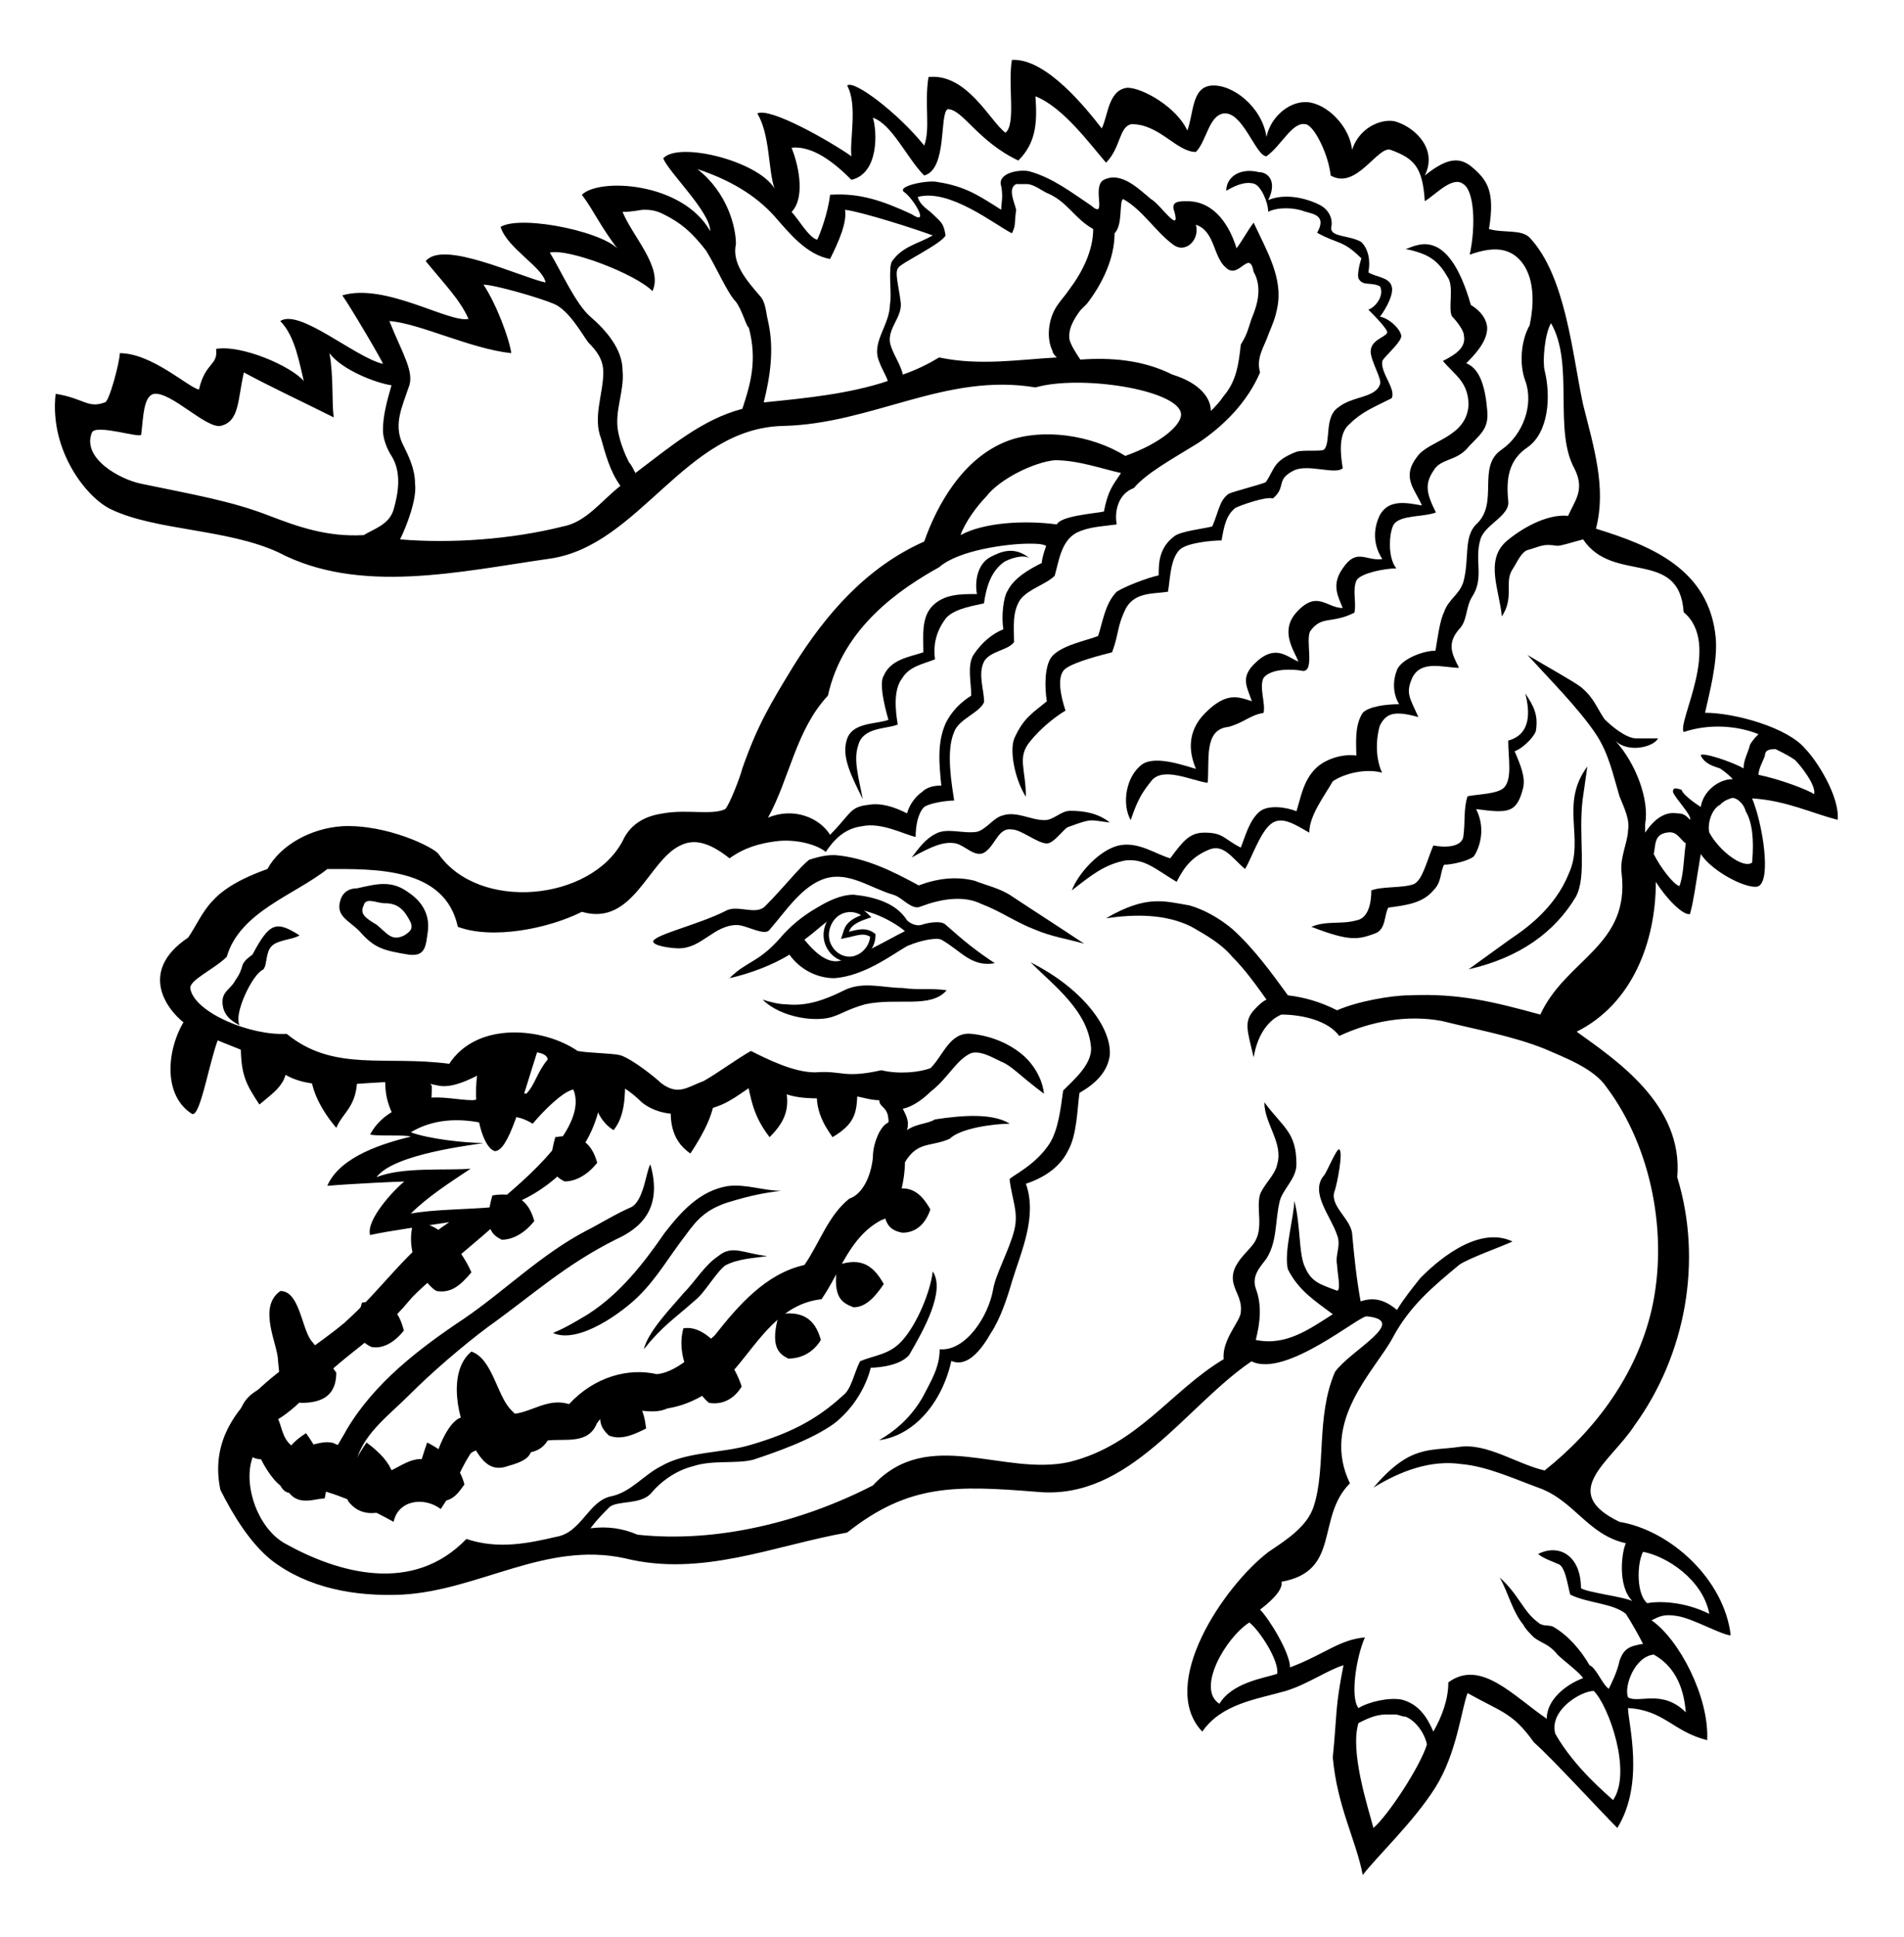 <?xml version="1.0" encoding="utf-8"?>
<!-- Generator: Adobe Illustrator 22.1.0, SVG Export Plug-In . SVG Version: 6.00 Build 0)  -->
<svg version="1.1" id="Layer_1" xmlns="http://www.w3.org/2000/svg" xmlns:xlink="http://www.w3.org/1999/xlink" x="0px" y="0px"
	 viewBox="0 0 89 90.5" style="enable-background:new 0 0 89 90.5;" xml:space="preserve">
<style type="text/css">
	.st0{fill:none;stroke:#000000;stroke-width:0.25;stroke-miterlimit:10;}
</style>
<path shape-rendering="auto" image-rendering="auto" color-rendering="auto" d="M71.3,32.4c0.2,0.8,0.3,1.9-0.8,2.2
	c0,0.8,0.2,1.8-0.2,2.2c-0.3,0.3-1.2,0.3-1.7,0.4c-0.2,0.6-0.1,1.2-0.2,1.9c-0.1,0.5-0.9,0.5-1.4,0.4c-0.3,0.7-0.5,1.6-0.9,1.8
	c-0.5,0.2-1.5,0.1-2,0.3c0,0.5-0.1,1.3-0.7,1.4c-0.7,0.2-1.4,0-2.1,0.3c1.8,0.7,2.2,0.6,3,0.3c0.5-0.2,0.4-0.9,0.6-1.2
	c0.8-0.1,1.6-0.2,2.1-0.8c0.4-0.4,0.3-0.8,0.5-1.2c0.4,0,1.2-0.2,1.4-0.4c0.2-0.3,0.6-1.2,0.1-2.2c1.5,0.2,1.9,0.2,2.2-1
	c0.1-0.5-0.1-1-0.4-1.7c0.5-0.2,1-0.8,1-1C71.9,33.4,71.7,33,71.3,32.4L71.3,32.4z"/>
<g shape-rendering="auto" transform="matrix(1.089 0 0 1.089 -3.556 -86.592)">
	<path image-rendering="auto" color-rendering="auto" d="M47.5,120.8c1,1,2.5,2.1,2.6,3.7c0,0.7-0.7,1.3-1.2,1.8
		c-0.1,0.7-0.2,1.7-0.6,2.3c-0.6,0.9-1.5,1.3-1.7,1.5c0.1,0.9,0.4,1.4,0.2,2.2c-0.2,0.8-0.8,1.9-0.9,2.5c-0.2,1.2-1.2,2.7-2.3,2.6
		c0,0.8-0.4,1.4-0.7,2c-0.5,0.9-1.2,1.5-1.9,1.9c1.5-0.2,2.7-1.6,3.1-3.4c0.7,0.3,1.3-0.5,1.7-1.2c0.4-0.6,0.7-1.5,0.9-2.2
		c0.4-1.3,1.1-2.8,0.6-4.2c0.6-0.2,1.4-0.6,1.8-1.4c0.4-0.7,0.4-1.8,0.5-2.5c0.7-0.4,1.2-0.9,1.3-1.6
		C51,123.6,49.7,121.9,47.5,120.8L47.5,120.8z"/>
	<path image-rendering="auto" color-rendering="auto" d="M39.5,122c-0.8,0.4-1.6,0.7-2.5,0.6c-0.3,0-0.7-0.1-1-0.2
		c0.8,0.8,2.4,1,3.1,0.7c0.3-0.1,0.6-0.3,1.3-0.5c1.4-0.3,2.8,0.2,3.5-0.6c-0.6-0.1-1.2,0-1.9-0.1C41.2,121.9,40.3,121.6,39.5,122
		L39.5,122z"/>
</g>
<path shape-rendering="auto" image-rendering="auto" color-rendering="auto" d="M39.9,41.8c-0.6,0-1.2,0.3-1.7,0.6
	c-0.7,0.4-1.3,0.9-1.8,1.5c-1,1.1-1.5,1-2.3,1.8c0.9-0.2,2-0.6,2.8-1.1c0.5,0.7,1.3,1.1,2.1,1.1c1.4-0.1,2.7-1.1,3.4-1.5
	c0.7-0.3,1.4-0.4,1.6-0.3c0.9,0.5,1.4,1.3,2.5,1.1c-0.9-0.6-1.4-1-2.3-1.8c-0.2-0.2-0.8-0.1-1.1,0c-0.3,0.1-0.6-0.1-0.7-0.2
	C41.9,42.2,40.9,41.9,39.9,41.8L39.9,41.8z M39.7,42.5c0.8-0.1,2,0.5,2.6,1c-0.8,0.4-2.1,1.2-3.1,1.4c-0.6,0.1-1.2-0.5-1.6-1
	C38.3,43.4,38.9,42.7,39.7,42.5L39.7,42.5z"/>
<path shape-rendering="auto" image-rendering="auto" color-rendering="auto" d="M11.8,44.6c-0.7,0.5-0.3,0.5-0.8,1.2
	c-0.2,0.4-0.6,0.5-0.6,1c0,0.6,0.4,0.9,0.8,1.1c-0.3-0.5,0.6-2.4,1.1-2.6c0.2-0.2,0.1-0.8,0.4-1.1c0.3-0.3,1-0.3,1.3-0.5
	C12.9,43,12.6,43.1,11.8,44.6L11.8,44.6z"/>
<g shape-rendering="auto" transform="matrix(1.089 0 0 1.089 -3.556 -86.592)">
	<path image-rendering="auto" color-rendering="auto" d="M34.5,130.4c-1.2,0.2-2,1.1-2.7,2c-0.9,1.3-1.9,2.6-3.3,3.5
		c-0.5,0.3-1,0.6-1.5,0.8c1.1,0.5,3-0.9,3.7-1.6c0.8-0.8,1.3-1.7,2-2.6c0.5-0.7,0.9-1.1,1.8-1.4c1-0.3,1.5-0.4,2.3-0.5
		C36,130.6,35.3,130.3,34.5,130.4z"/>
	<path image-rendering="auto" color-rendering="auto" d="M34.1,133.4c-0.6,0.4-1,1.1-1.5,1.6c-0.5,0.6-1.5,1.6-1.7,2.4
		c0.8-1,1.3-1.3,2.2-2.1c0.4-0.3,0.9-1.2,1.3-1.5c0.6-0.3,1.2-0.3,1.8-0.4C35.2,133.3,34.7,132.9,34.1,133.4L34.1,133.4z"/>
</g>
<g shape-rendering="auto" transform="matrix(1.089 0 0 1.089 -3.556 -86.592)">
	<path image-rendering="auto" color-rendering="auto" d="M36.1,118.4c-0.4,0.4-1.2-0.1-1.7,0.2c-1.2,0.6-3,1-3.1,1.3
		c0,0.2,0.8,0.3,1.1,0.3c1,0,1.5-1,2.5-1c0.4,0,1.2,0.5,1.4,0.2c0.7-0.8,1.4-1.9,2.4-2.2c1-0.3,1.9,0.4,2.9,0.7
		c0.4,0.1,0.8,0.7,1.2,0.5c0.8-0.3,1.8-0.5,2.6-0.1c0.8,0.3,1.5,0.8,2.3,1.1c0.7,0.3,1.4,0.4,2.1,0.6c-1.2-0.8-2.3-1.5-3.2-2.1
		c-0.5-0.3-1-0.4-1.5-0.6c-0.8-0.2-1.6-0.1-2.4,0.2c-1.1-0.6-2.3-1.2-3.6-1.3c-0.2,0-0.5,0-1.1,0.2
		C37.6,116.7,36.9,117.6,36.1,118.4L36.1,118.4z"/>
	<path image-rendering="auto" color-rendering="auto" d="M57.3,86.9c-0.8-0.2-1.4,0.2-1.4,0.8c0.5-0.3,0.9-0.4,1.2-0.3
		c0.3,0.1,0.6,0.8,0.6,1.2c0.4-0.2,1.1-0.2,1.6,0c0.4,0.1,0.9,0.2,0.5,0.9c0.9,0.5,1.1,0.3,1.9,1.1c-0.1,0.3-0.2,0.8-0.1,0.9
		c0.2,0.3,0.5,0.1,0.9,0.3c0.2,0.4-0.2,0.9-0.5,1c0.2,0.2,0.9,0.9,0.8,1c-0.1,0.2-0.7,0.3-0.7,0.8c0,0.4,0.5,1.2,0.4,1.4
		c-0.2,0.6-1.2,0.5-1.8,1c-0.6,0.4-0.3,1.5-0.6,1.8c-0.1,0.1-0.9,0-1.2,0.1c-1,0.4-0.9,0.7-1.3,1.3c-0.2,0.1-1.4,0.4-1.6,0.5
		c-0.4,0.3-0.4,0.7-0.7,1.4c-0.4,0.1-1.3,0.2-1.6,0.4c-0.7,0.5-0.7,1.2-0.7,1.7c-0.5,0.1-1.5,0.5-1.8,0.7c-0.5,0.5-0.6,1.3-0.8,1.9
		c-0.5,0.2-1.6,0.4-2,0.9c-0.3,0.4-0.3,1.3-0.2,1.9c-0.6,0.5-1,0.7-1.4,1.6c-0.2,0.5,0,1.7,0.5,2.5c0-1.2-0.4-1.7,0.2-2.4
		c0.4-0.5,1-1,1.5-1.3c-0.2-0.6-0.4-1.5,0-1.8c0.4-0.3,1.6-0.6,2-0.7c0.3-0.8,0.2-1.1,0.6-1.9c0.4-0.7,1.2-0.6,1.8-0.7
		c0.1-0.6,0.1-1.4,0.5-1.8c0.3-0.3,1.4-0.4,1.8-0.4c0.1-0.6,0.2-1.1,0.6-1.4c0.2-0.1,1.3-0.5,1.6-0.4c0.6-0.5,0.1-0.8,0.9-1.2
		c0.6-0.3,1.8,0.2,2.1-0.1c-0.1-0.6-0.2-1.5,0.3-1.9c0.5-0.5,1-0.7,1.8-1.1c0.2-0.4-0.5-1.1-0.4-1.6c0.1-0.2,0.7-0.7,0.8-1
		c0.1-0.2-0.4-0.8-0.9-0.9c0.3-0.4,0.6-1,0.5-1.3c-0.1-0.4-0.7-0.4-1-0.6c0.1-0.5,0-1-0.3-1.3c-0.5-0.3-1.3-0.2-1.3-0.6
		c0.1-0.4-0.1-0.8-0.5-1c-0.6-0.3-1.5-0.5-2.2-0.2C58.1,87.3,57.7,86.9,57.3,86.9L57.3,86.9z"/>
	<path image-rendering="auto" color-rendering="auto" d="M65.4,91.4c0.3,0.4,0,1.4,0.2,1.7c0.2,0.2,0.5,0.6,0.5,0.8
		c0.1,0.5-0.3,0.8-0.9,1.1c0.5,0.6,1.1,0.9,1.1,1.9c-0.1,1.4-1.7,1.5-2.2,2.2c-0.7,0.9-0.1,1.4,0.2,2.1c-0.6-0.1-1.4-0.3-1.8,0.4
		c-0.3,0.6-0.3,1.3,0.1,1.9c-0.7,0.1-1.1-0.5-1.7,0.4c-0.5,0.7-0.2,1.2,0,1.7c-0.7,0-1.1-0.8-2,0.2c-0.7,0.8-0.1,1.6,0.1,2.1
		c-0.5-0.2-1-0.8-1.9,0.1c-0.6,0.6-0.3,1-0.1,1.6c-0.6-0.2-1.1-0.4-2,0.5c-0.8,0.8-0.7,1.7-0.4,2.4c-0.4-0.1-1.7-0.6-2.3-0.2
		c-0.7,0.5-0.9,1.7-0.5,2.4c0.3-0.9,0.5-1.2,0.9-1.7c0.5-0.6,1.7,0,2.4,0.1c0.1-0.9-0.2-2.3,0.9-2.4c0.7-0.2,0.9-0.5,1.5-0.6
		c0.1-0.4-0.2-1.1,0-1.5c0.3-0.4,1.2-0.4,1.7-0.3c0.5,0,0.1-1.3,0.3-1.7c0.5-0.7,0.9-0.3,1.9-0.8c0.1-0.4-0.1-1,0.1-1.4
		c0.2-0.3,1.2-0.5,1.7-0.5c-0.4-0.5-0.3-1.6-0.1-1.9c0.3-0.4,1.3-0.3,1.8-0.5c-0.4-0.8-0.5-1.2-0.1-1.8c0.3-0.5,0.9-0.4,1.4-0.9
		c0.5-0.6,1-0.8,0.9-1.7c-0.1-1.2-0.4-1.8-0.9-2c0.3-0.3,0.9-0.9,0.9-1.5c0-0.3-0.2-0.7-0.7-1c-1-3.5-2.4-2.5-2.8-2.4
		C64.6,90.4,65,90.7,65.4,91.4L65.4,91.4z"/>
	<path image-rendering="auto" color-rendering="auto" d="M43.3,105.5c-0.5,0.5-0.4,1.3-0.4,2c-0.6,0.2-1.4,0.3-1.7,1
		c-0.2,0.3,0,1.2,0.2,1.9c-0.6,0.2-1.6,0.1-1.8,0.9c-0.2,0.7,0.2,1.5,0.7,2.5c-0.2-1-0.4-1.7-0.2-2.3c0.2-0.8,1.2-0.7,1.7-0.9
		c-0.1-0.6-0.2-1.5,0.2-2c0.3-0.5,0.9-0.6,1.4-0.8c-0.1-0.7,0.1-1.3,0.5-1.8c0.4-0.4,1.2-0.5,1.6-0.6c0.1-0.7,0.3-1.4,0.9-1.8
		c0.4-0.2,0.9-0.3,1.1-0.1c-0.7-0.6-1.3-0.3-1.7-0.1c-0.6,0.3-0.7,1.1-0.6,1.6C44.5,105,43.8,105,43.3,105.5L43.3,105.5z"/>
	<path image-rendering="auto" color-rendering="auto" d="M49.2,114.3c-0.4,0-0.7,0.4-1.1,0.4c-0.6,0-1.2-0.4-1.8-0.2
		c-0.4,0.1-0.7,0.6-1.1,0.7c-0.6,0.1-1.3-0.2-1.8,0.1c-0.4,0.2-0.7,0.6-1,1c0.9-0.5,1.4-0.7,1.9-0.6c0.4,0.1,0.8,0.6,1.2,0.4
		c0.5-0.3,0.6-1.1,1.2-1c0.4,0,1.1,0.6,1.5,0.6c0.3,0,0.7-0.6,0.9-0.7c1.1-0.4,0.9-0.3,1.8-0.2C50.4,114.4,49.8,114.3,49.2,114.3
		L49.2,114.3z"/>
	<path image-rendering="auto" color-rendering="auto" d="M71.4,112.4c-1.2,1.6-0.1,3.1-0.8,4.6c-0.6,1.5-1.9,2.4-2.5,2.8l-1.8,1.3
		c2.2-0.5,3.7-1.6,4.6-3.1c0.5-0.9,0.1-2.6,0.3-4.2L71.4,112.4z"/>
</g>
<path shape-rendering="auto" image-rendering="auto" color-rendering="auto" d="M15.9,42.1c-0.2,0.7,0.4,0.9,0.9,1.4
	c0.7,0.8,1.1,0.9,2.3,1.1c0.8,0.1,0.8-0.4,0.9-1.1c0.1-0.8-0.3-1.4-0.9-1.8c-0.8-0.6-1.5-0.4-2.4-0.2C16.3,41.5,16,41.7,15.9,42.1
	L15.9,42.1z M17,42.3c0.1-0.4,0.6-0.1,1-0.1c0.6,0,0.9,0.3,1.2,0.9c0.1,0.3,0,0.4-0.3,0.6c-0.6,0.3-0.8-0.1-1.3-0.5
	C17.1,42.9,16.8,42.7,17,42.3L17,42.3z"/>
<path class="st0" d="M40.8,43.7c0,0.5-0.4,1-0.9,1.1c-0.5,0.1-1-0.2-1.2-0.7c-0.2-0.5,0-1.1,0.4-1.4c0.4-0.3,1-0.3,1.4,0.1
	c-0.9,0.3-0.9,0.6-1,0.9C40,43.6,40.4,43.4,40.8,43.7L40.8,43.7z"/>
<path shape-rendering="auto" image-rendering="auto" color-rendering="auto" d="M47.3,2.8c-0.2,1.2,0.2,3-0.3,3.4
	c-0.7-0.5-1.8-2.8-3.6-2.6c-0.2,1.3,0.1,2.4-0.2,3.2c-1.2-1.5-3.3-3.1-3.6-2.8c0.5,0.9,0.1,2.6,0.2,3.3c-1-0.7-3.8-2.3-4.4-2
	c0.6,1,0.5,2.6,0.8,3.5c-0.8-1.3-4.5-2.2-5.2-1.4c0.3,0.7,2.2,2.5,2.2,3.4c-1.3-2.3-5.2-2.5-6-1.7c0.6,0.8,0.8,1.4,1.8,2.7
	c-0.4-0.9-4.6-1.8-5.6-1.2c0.3,1,2,1.9,2.1,2.6c-1.3-0.3-4.8-2-5.6-1c0.9,1.1,1.6,1.8,2,2.7c-0.9,0.2-3.9-1.7-5.9-1.1
	c0.3,0.4,1.9,3.1,1.9,3.2c-1.3-0.3-3.9-2.6-4.8-2c0.7,0.7,0.9,2,1.1,2.8c-0.6-0.7-2.9-1.7-4.1-1.5c0.1,0.8-0.5,0.6-0.8,1.9
	c-0.5-0.1-2.2-1.7-3.7-1.7c0,0.4-0.5,2.3-0.7,2.3c-0.8,0.3-1-0.2-2.3-0.4c-0.3,2.7,1.5,4.9,2.6,5.4c2.1,1,5.4,0.9,7.8,2
	c3.8,2,8.5,0.9,12.7,0.3c4.2-0.6,6.3-6.1,10.9-6.2c4.2-0.1,7.6-2.5,11.8-1.8c2.1-0.6,6.6,0.1,6.8,1.2c0.1,0.5-0.9,1.4-2.6,2
	c-1.6-1-3.9-1.3-5.5-0.7c-2.1,0.8-3.3,3-3.9,4.7c-2.7,1.2-4.6,3.4-6.1,5.8c-1.1,1.8-1.7,2.8-2.4,4.8c-0.1,0.4-0.6,1.7-0.8,1.9
	c-0.6,0.3-1.8,0-2.9,0.2c-0.7,0.1-1.5,0.4-1.9,1.3c-1.5,2.8-6.7,3.3-8.6,0.6c-0.2-0.3-2.4-1.4-4.5-1.3c-1.5,0.1-2.9,0.9-3.5,2
	c-2.8,1-2.9,2-3.7,3.2c-2.4,1.6-1,3.5,0.1,4.2c1.2,0.7,3.1,1.2,3.9,1.8c1.7,1.7,4.9,0.3,7.6,0.9c1.1,0.3,2.7-1,3.7-1.4
	c0.8-0.3,1.5-0.1,1.5,0.2c-0.5,0.6-0.6,1.2-1,1.6c-0.7-0.1-1.3-0.5-1.9,0c-0.1,0.2-0.5,0.3-0.6,0.3c-0.6,0-1.5-0.2-2.1-0.1
	c-1,0.3-2.1,0.6-2.7,1.7c0.3,0.1,1.6,0,1.9,0.1c-1.2,0.3-3.3,0.9-3.9,2.3c1.2-0.1,3.4-0.2,3.6-0.2c-0.5,0.4-1.8,1.8-1.6,2.5
	c0.9-0.2,2.4-0.4,3.7-0.6c-2,1.3-3.1,3.1-4.9,4.7c-2.5,2.1-6.6,3.9-5.8,7.8c0.6,1.2,1.4,2.5,2.4,3.3c1.7,1.3,3.9,1.7,6.1,1.6
	c3.6-0.2,6.7-2.5,10.4-1.7c3.6,0.9,7-0.6,10.4-1.2c2.9-2.3,5.1-2.2,8.9-1.9c4.3,0.4,6.9-4,10-6.1c1.6,0.8,5.1-2.2,5.4-2.1
	c2,0.2-0.8,1.6-1.5,2.6c-0.9,2.1-0.4,4.5-1,6.3c-0.3,0.9-1.2,1.5-2.1,2.1c-2.1,1.6-5.2,6.2-3.1,8.4c0.9-1.3,2.5-1.5,3.9-1.9
	c1-0.3,2-1,2.7-1.2c-0.4,2-0.3,2.3-0.5,4.3c0.2,2.3,1.1,3.9,1.4,5.5c0.6-0.8,2.4-2.5,3.4-4.1c1-1.6,1.2-3.6,1.5-4.4
	c1.6,0.9,2.1,0.9,3.1,2.3c0.9,0.8,3,3.1,3.9,4c1.3-2.1,0.5-4.9,0.5-5.6c1.7,0.1,2.1,1.1,3.7,1.5c0.1-2-1.3-4.7-2.6-5.6
	c0.4-0.2,0.6-0.3,1.2-0.2c0.7,0.1,2.1,0.9,2.5,0.9c-0.3-2.6-2.8-4.9-5.2-5.3c-2.9-1.4-0.4-2.8,0.7-4.5c2.4-3.3,3.2-7.7,2-11.6
	c0.3-3.4-2.9-5.5-4.7-6.8c2.6-1.3,3.7-4.2,3.7-7c0.5,0.8,1.3,1.6,1.6,1.5c0.2-0.8,0.2-1,0.5-2.8c0.6,0.9,2.3,1.7,2.7,1.5
	c0.6-0.3,0.2-2.9-0.3-4.1c1.6,0.1,2.8,0.7,4,1c0.1-1.1-1-2.8-1.5-3.3c-0.8-1-3.3-1.7-4.7-1.7c0.2-0.9,0.6-2.4,0.5-3.5
	c-0.3-3.2-3-4.3-5.6-5.1c0.5-1.9-0.1-3.8-0.6-5.8c-0.5-2.3-0.8-6-2.5-7.8c-0.4-0.4-1.2-0.2-1.9-0.4c0.3-1.8-0.1-2.3-0.8-2.9
	c-0.6-0.5-1.2-0.4-2.2,0.4C67.2,7,66.2,6,65.3,5.7c-0.5-0.2-1.7,0.1-2.1,1.3c-0.1-1-1-2-1.9-2.2c-0.9-0.2-1.9,0.6-2.1,1.6
	C59,5,57.6,3.9,56.6,4c-0.9,0.1-0.8,1.3-1.1,2.1c-0.5-1.1-2.1-2-2.8-2c-0.9,0.1-0.9,1.3-1.2,1.9C50.8,5.1,48.9,2.7,47.3,2.8
	L47.3,2.8z M48.4,4.5C49.7,5,51,6.8,51.7,7.6c0.7-0.7,0.6-1.7,1.2-1.8c1.3,0,2.1,1.3,3,1.3c0.5-0.5,0.6-1.7,1.3-1.8
	c0.9-0.1,1.5,2,2,2c0.7-0.5,1.2-1.6,1.8-1.5c0.4,0,1.1,1.4,1.2,2.4C63.4,8.9,64.4,6.8,65,7c1.1,0.4,1.5,0.8,1.6,2.4
	c0.5-0.3,1.3-1.2,1.8-0.8c0.5,0.3,0.6,1.9,0.3,3.3c1.1-0.4,1.8-0.3,2.3,0.2c0.6,0.6,0.8,1.7,0.5,3.1c-0.4,0.7-0.5,1.8-0.2,2.6
	c0.4,1.1-0.1,2.5-1.1,3.2c-1.2,0.8-0.1,2.5-1.2,3.5c-0.6,0.6-0.3,1.6-0.6,2.7c-0.2,0.6-0.7,0.8-0.9,1.4c-0.2,0.4-0.3,1.2-0.4,1.8
	c-0.6,0-1.6,0.4-1.8,0.9c-0.2,0.5-0.2,1.1,0.1,1.6c-0.6,0-1.4,0.1-1.7,0.4c-0.4,0.6-0.3,1.5-0.3,2c-0.7-0.1-1.5,0.2-1.9,0.6
	c-0.6,0.6-0.7,1.4-0.9,2c-0.5-0.2-1.3-0.3-1.7,0c-0.5,0.4-0.7,1.2-0.9,1.7c-0.8-0.4-0.8-0.7-1.7-0.7c-0.7,0-1,0.4-1.6,1.2
	c-0.7-0.2-1.5-0.8-2.4-0.6c-0.9,0.2-1.9,1.3-2.2,2.1c0.9-0.7,1.5-1.2,2.5-1.4c0.9-0.1,1.4,0.4,2.4,1c0.4-0.8,0.8-1.2,1.5-1.5
	c0.7-0.3,1.1,0.4,1.7,0.9c0.3-0.5,0.7-1.7,1.2-2.1c0.5-0.4,1.1,0,1.8,0.4c0-0.8,0.7-1.7,1.1-2.4c0.6-0.4,1.6-0.6,2.3-0.4
	c-0.4-0.9-0.2-1.9-0.1-2.2c0.3-0.6,0.7-0.7,1.8-0.4c-0.4-0.9-0.6-1.1-0.3-1.8c0.4-0.9,1.5-0.5,2.2-0.5c-0.3-0.6-0.6-1.1,0-1.8
	c0.4-0.4,0.3-1,0.6-1.5c0.6-0.9,0.1-1.7,0.4-2.7c0.2-0.7,1.4-1.1,1.3-1.8c-0.1-1,0-1.9,0.9-2.5c1-0.7,1.1-2.4,0.8-3.6
	c-0.1-0.4,0-1.7,0.3-2.2c1.1,1.9,0.1,5,1.1,6.8c0.5,1,0,1.5-0.3,2.2c-1-0.1-2.2,0.6-2.9,1.2c-1,0.9-0.3,2.3-0.2,3.5
	c0.6-0.9,0.1-1.6,0.5-2.2c0.2-0.3,0.4-0.8,0.7-0.9c0.7-0.2,0.7-0.3,1.4-0.2c0.2,0,0.8-0.2,1.2-0.3c1.4,2.1,4.5,0.4,4.7,3.4
	c1.8,1.5-0.3,5.1,0,5.6c1.2-0.4,2.5-0.3,3.5,0.1c-0.1,0.1-0.3,0.3-0.4,0.5c-0.1,0.4-0.3,0.7-0.3,1.1c-0.5-0.3-2-0.8-2-0.6
	c0.2,0.4,0.6,0.5,0.9,0.6c0.3,0.2,0.5,0.4,0.6,0.5c-0.7,0-1.4,0.6-1.5,1.3c0,0-0.8-0.5-0.9-0.8c-0.3-0.1-0.4-0.1-0.4,0.1
	c0.1,0.3,0.9,1.1,0.8,1.3c-0.2-0.2-0.3-0.3-0.6-0.3c-0.6-0.1-1.1,0.3-1.5,0.9c0-0.1,0-0.3,0-0.4c0.2-1.1-0.4-2.8-1.4-3.9
	c0.6,0.6,1.8,0.3,2-0.1l-1,0c-0.5,0-1.2-0.6-1.5-0.9c-0.4-0.6-0.5-1-1.1-1.5c-0.4-0.3-1.5-0.9-2.5-1.5c1,1.1,2.4,2.5,3.2,3.7
	c0.6,0.9,0.8,1.9,1.1,2.9c0.2,0.5,0.5,1.1,0.4,1.6c0,0.5-0.4,1.3-0.3,2c0.4,3.4-2.6,4-3.8,6.6c-2.2-0.6-3.8-1-6.1-0.9
	c-0.9,0-2.5,0.3-3.4,0.7c-0.8-0.4-1.5-0.6-2.3-0.7c-0.8-1.1-1.6-2.2-2.6-3.1c-0.6-0.5-1.3-0.9-2-1.1c-1.2-0.2-2-0.5-3.9,0.6
	c1.4-0.2,2.8-0.2,4,0.4c0.7,0.4,1.4,0.8,1.9,1.4c0.6,0.6,1.1,1.3,1.6,2c-0.2,0.1-0.3,0.2-0.5,0.4c-0.6,0.6-0.4,1-0.1,2.3
	c0.2-1.2,0.8-1.8,1.3-2c1,0,2.2,0.3,2.7,1c1.5-0.7,3.2-1,4.8-0.7c1.6,0.4,3.3,0.7,4.8,1.3c0.9,0.4,2.3,0.9,2.9,1.8
	c2.1,2.8,2.9,6.9,2.1,10.4c-0.7,3-2.6,5.6-5,7.5c-1.3-0.3-2.7-1.3-4-1.1c-1.4,0.2-2.3-0.1-4,1.9c1.3-0.8,2.7-1.3,4.1-1.1
	c1.2,0.1,2.5,0.7,3.6,1.1c1.7,0.6,2.3,2.2,4.1,2.6c-0.2,0.4-0.4,2,0.3,2.7c-0.4-0.2-2.1-0.4-2.4-0.6c0-1.5-1-2.1-2-1.6
	c0.2,0.2,0.8,0.4,1,0.5c0.3,0.2,0.4,1.1,0.5,1.4c0.8,0.4,2,0.4,2.6,0.9c0.2,0.3,0.6,1,0.8,1.4c-0.6,0.1-0.9,0.2-1.1,0.8
	c-0.1,0.5-0.4,1.1-0.5,1.3c-0.3-0.2-0.6-1-0.9-1.1c-0.4-0.7-1-1.4-1.7-1.8c-0.2-0.1-0.5,0-0.7-0.2c-0.7-0.5-0.9-1.3-1.8-2.1
	c0.4,0.7,0.6,1.6,1.1,2.2c0.1,0.2,0.3,0.4,0.5,0.6c0.4,0.3,0.7,0.3,1.1,0.8c0.3,0.3,1,0.8,1.2,1.1c-0.8,0.3-1.7,1-1.7,1.9
	c-1.6-1.1-3.1-2.8-4.6-1.7c0,0.8-0.3,1.6-0.7,2.3c-0.3-0.7-0.7-1.3-1.5-1.5c-0.6-0.1-1.5,0.1-2,0.4c-0.4-0.5-0.1-2.4,0.3-3.3
	c-1.2,0.1-1.9,0.8-3.5,1.4c0-0.7-1-2.3-1.4-2.7c0.4-0.3,1.1-0.9,1-1.3c2.8-0.5,1.6-3,3.2-4.6c-1.4-2.9,1.2-5.3,2-6.8
	c0.8-1.5,1.9-2.4,3.1-3.4c0.4-0.3,2.1-0.9,2.5-1.1c-1.7-0.8-3.7,1.1-4.3,1.7c-0.4,0.5-0.8,1-1.1,1.5c-0.6-0.5-1.1-0.6-1.7-0.4
	c-0.2-1.1-0.3-2.1-0.4-3.2c-0.1-0.7-1.1-1.3-0.8-2c0.1-0.3,0.4-1.8,0.2-1.9c-0.1-0.1-0.6,1.1-0.7,1.2c-0.7,0.8,0.3,1.9,0.6,2.8
	c0.2,0.5-0.1,0.9,0,1.4c0,0.3,0.2,1.2,0,1.2c-0.8-0.3-1.2-0.4-1.5-1.1c-0.3-0.6-0.2-2-0.5-3.1c0,0.7-0.5,2.4-0.3,3.2
	c0.5,1,1.3,1.5,2.1,2.1c-1.1,0.7-2.2,1.5-3.6,1.2c0.2-0.8,0.3-1.6,0-2.4c-0.2-0.6,0.2-1,0.5-1.4c0.5-0.8,0.4-1.7,0.6-2.6
	c0.1-0.6,0.8-1.1,0.8-1.8c0-1.5-0.6-1.7-1.5-2.9c0,1,0.9,1.9,0.6,2.9c-0.1,0.5-0.6,0.9-0.8,1.4c-0.2,0.7,0.2,1.6-0.3,2.3
	c-0.3,0.4-0.7,0.7-0.9,1.2c-0.3,0.8,0.4,1.2,0.3,2c0,0.4-0.9,1.3-0.8,2.2c-2.5,1.5-4,4-7.2,4.8c-3.1,0.7-6.6-1.7-9.2,1.1
	c-3.3,1.7-7.3,2.7-11,2.3c-0.7-0.3-1.4-0.4-2.2-0.3c0.3-0.4,0.6-0.7,0.9-1c0.4-0.3,1.4-0.1,1.9-0.6c0.5-0.6,1.2-1.1,2-1.3
	c0.9-0.3,2-0.1,2.8-0.3c0.9-0.3,2.7-0.9,3.8-1.7c1.4-1.1,1.7-2.6,1.7-2.6s1.3,0,1.8-0.6c0.7-1.2,1.7-3,1.1-3.9
	c-0.1,0.9-0.7,2.4-1.4,3.2c-0.6,0.7-1.3,0.7-2,1c-0.3,0.6-0.4,1.3-0.8,1.6c-1.3,1.2-2.6,1.8-4.3,2.3c-1.3,0.4-3,0.3-4.2,1
	c-0.8,0.4-1.4,1.2-2.3,1.4c-1.1,0.2-1.4,1.7-2.6,1.9c-1.3,0.3-2.7,0.6-4.2,0.1c-2.5,2.6-6,1.6-8.5,0.2c-1.4-0.8-2.1-3.2-1.3-4.4
	c0.2,0.6,0.7,1.4,1.1,1.7c0.5,0.9,1.1-0.3,1.8,0.2c1.2,0.3,2.4,0.9,3.5,1.5c0.2-1,1.4-1.2,2.2-0.6c0.7-1,0.7-1.5,1.4-2.6
	c0.9-0.7,2.8,0.7,3.6-0.6c0.8-0.1,1.9,0.2,2.3-0.8c0.9-1.3,2.2-0.2,3.3-0.7c1.3-0.2,2.4-1,3.2-1.9c1.1-1.3,2.1-3,4-3.2
	c0.9-1.3,1.3-2.9,2.8-3.7c0.8-0.2,1.1-1.9,1.1-2.7c0.6-1,1.2-0.7,2.1-1.1c0.5-0.5,2.1-0.7,2.8-0.7c-0.8-0.5-2.2-0.4-3.5-0.2
	c-0.3,0.2-0.9,0.2-1.3,0.5c0.1-0.4,0-0.6-0.2-1c0.5-0.1,1-0.5,1.3-0.8c0.8-0.6,1.2-1.5,1.9-1.8c0.4-0.1,0.8,0.1,1.4,0.4
	c0.5,0.2,0.8,0.6,2,1.5c-0.1-0.9-0.7-1.6-1.1-1.9c-0.5-0.4-1.3-0.8-2.3-0.9c-1-0.1-1.3,1-1.9,1.6C43,50.1,42,50.2,41.2,50
	c-1.8,0.4-1.8,0-3.1,0.1c-1,0-2.2-0.6-3-1c-0.7,0.4-1.5,1-2.2,1.4c-0.8,0.3-1.2,0.7-2,0.1c-0.2-0.2-1.3-1.1-1.9-1.3
	c-0.4-0.1-1.5-0.1-2-0.2c-1.6-1.1-4.7-1.4-6,0.6c-3-0.4-5.4,0.4-7.6-1.4c-1.7,0.1-4.3-1-4.5-2.1c-0.1-0.4,1.1-0.9,1.7-1.5
	c0.6-2.1,3.2-2.9,4.7-4.1c2.2,0,5.5-0.1,6.1,2.7c1.6,0.6,4.2,0.1,5.8-0.7c2.4,0.7,3.1-2.4,4.6-3.1c0.6-0.3,1.3-0.2,2.3,0.6
	c0.7-0.5,1.4-0.7,2.2-0.8c0.8-0.1,1.8,0.1,2.3,0.5c0.4-0.6,0.9-1.1,1.7-1.2c0.9-0.2,2,0.4,2.5,0.5c0-0.5,0.1-1.1,0.4-1.4
	c0.3-0.2,1.1-0.3,1.4-0.3c-0.1-0.7-0.4-2.3,0-3.2c0.2-0.6,1.2-0.9,1.4-1.4c0-0.6-0.3-1.3,0-1.9c0.3-0.5,1.1-0.5,1.4-0.9
	c0-0.7-0.1-1.4,0.3-2c0.4-0.5,1.2-0.7,1.6-1.1c0.2-0.7,0.3-1.6,1-2c0.6-0.3,1.2-0.3,1.9-0.4c-0.1-0.5,0-1.4,0.8-1.7
	c0.6-0.7,1.7-1.3,3-2.1c1.2-0.8,2.3-1.9,2.9-3.3c-0.2-0.7,0.2-1.2,0.4-1.8c0.2-0.5,0.3-0.7,0.4-1.2c0.3-1.4-0.5-2.7-1.1-4
	c-0.3,0.4-0.5,0.8-0.8,1.2c-0.3-1-1-2.2-2.3-2.2c-0.4,0-0.8,0-0.6,0.5c0.3,1.1-0.7-0.4-1.1-0.6c-0.6-0.5-1.4-1.3-2.2-0.9
	c-0.6,0.3,0.2,1.9-0.6,1.2C50.1,9,49.2,8.3,48.1,8c-0.5-0.1-1.5,0.1-1.3,0.7c0.1,0.5,0,0.8,0,1.1c-1.1-0.7-1.7-1.1-3-1.3
	c-0.4-0.1-2,0.2-1.5,0.5c0.4,0.3,1.2,1.6,0.3,1c-1.3-0.6-2.4-1-3.8-0.9c-0.1,0.9-0.5,1.9-0.6,2.1c-0.4-0.1-0.9-1-1.2-1.3
	c0.6-0.6,0.4-2,0-3c1-0.1,2,0.7,2.8,1.5c1.3-0.3,1.2-2.3,1-2.9c0.9,0.3,1.6,1.9,2.4,2.7c1.1-0.3,0.7-2.9,1.1-3.1
	c0.7,0,1.4,1.5,3.3,2.4C48.4,6.7,48.5,5.8,48.4,4.5L48.4,4.5z M32.6,7.9c1.5,0.5,2.7,1.2,3.6,2.2c0.7,0.8,1.5,1.8,2.6,2
	c0.4-0.8,0.8-1.7,0.7-2.3c0.8,0.1,3.3,0.9,4.1,1.2c-0.7,0.4-1.4,0.5-1.9,1.2c-0.2,0.3,0,1.6-0.1,2c0,1-0.9,1.8-0.5,2.7
	c0.1,0.3,0.3,0.6,0.4,0.9c-1.8,0.6-3.8,0.8-5.8,1c0.3-1.2,0.5-2.5,0.2-3.8c-0.1-0.4-0.1-0.9-0.4-1.2c-0.6-0.7-1.3-1.5-1.1-2.4
	C34.4,10.6,34,9,32.6,7.9L32.6,7.9z M48,8.6c0.3,0,0.7,0.3,0.9,0.4c1,0.4,1.3,1.2,2.2,1.7c0,1-0.5,2-1.1,2.8
	c-0.2,0.3-0.4,0.5-0.6,0.8c-0.4,0.6-0.5,1.5-0.2,2.1c0,0.1,0.1,0.2,0.2,0.3c-1.8,0.1-3.6,0.4-5.5,0c-0.5,0.3-1.1,0.6-1.7,0.8
	c-0.1-0.5-0.5-1-0.6-1.5c-0.1-0.7,0.6-1.2,0.5-1.9c-0.1-0.8-0.3-1.4-0.1-1.6c0.1-0.2,2-1.1,2.2-1.5c-0.1-0.6-0.2-0.6-0.6-1
	c-0.2-0.2-0.6-0.4-0.7-0.8c1.5-0.4,3.6,1.3,4.4,1.7c0.2-0.4,0.1-0.4,0.2-1.1c-0.1-0.4-0.4-1,0-1.2C47.8,8.6,47.9,8.6,48,8.6L48,8.6z
	 M52.5,9.3c0.9,0.5,1.5,1.5,2.3,2.1c0.6,0.5,1.3-0.2,1.1-0.9c0.9,0.3,0.8,1.5,1.4,2c0.6,0.6,1.1-0.9,1.3,0.2
	c0.4,0.7,0.2,1.5-0.1,2.2c-0.2,0.6-0.2,0.7-0.5,1.2c-0.1,0.9-0.2,1.7-0.8,2.4c-0.2,0.3-0.4,0.5-0.6,0.7c0-0.6-0.5-1.3-1.8-1.7
	c-1.4-0.7-2.9-0.8-4.3-0.7c-0.2-0.3-0.4-0.6-0.5-0.9c-0.1-0.5,0.2-1,0.5-1.4c-0.1,0.1,0.2-0.2,0.3-0.3c0.7-0.9,1.3-2.1,1.3-3.3
	C52.5,10.5,52.3,9.4,52.5,9.3L52.5,9.3z M30.1,9.8c0.2,0,0.5,0,0.9,0.2c0.8,0.4,1.3,0.8,2,1.7c0.5,0.8,1,2,1.4,2.4
	c0.3,0.4,0.5,1.2,0.6,1.2c0.4,1.5,0.1,2.6-0.3,3.8c-1.9,0.5-3.4,1.8-5,3c-0.1-0.2-0.2-0.4-0.3-0.5c-0.2-0.4-0.4-0.9-0.5-1.4
	c-0.2-1,0.3-1.9,0.2-2.9c0-1-0.8-1.9-1.5-2.5c-0.7-0.6-1.4-2.2-1.9-3c0.9-0.2,4,1,4.8,1.8c0.5-1.1-0.9-2.5-1.4-3.7
	C29.6,9.9,29.9,9.8,30.1,9.8L30.1,9.8z M22.6,13.3c0.5,0,2.6,0.6,3.3,0.9c0.7,0.3,1.3,1.4,1.6,1.8c0.4,0.4,0.7,0.8,0.7,1.4
	c0,1-0.5,2.1-0.1,3.1c0.2,0.7,0.4,1.5,0.9,2.2c-0.9,0.7-1.6,1.7-2.7,1.9c-2.4,0.6-5.2,0.8-7.6,0.6c0.3-0.6,0.8-1.9,0.7-2.6
	c0-0.7-0.3-1.3-0.6-1.9c-0.4-0.9,0-1.7,0.3-2.6c0.3-0.7-0.3-1.6-0.9-3.1c1.4,0.1,3.8,1.3,5.7,1.5C23.8,15.8,23.2,14.2,22.6,13.3
	L22.6,13.3z M15.4,16.5c0.6,0.8,2.2,1.4,2.9,1.5c-0.2,0.7-0.4,1.4-0.4,2.1c0,0.4,0.2,0.9,0.4,1.2c0.5,0.8,0.3,1.8,0.1,2.5
	c-0.2,0.7-0.9,0.9-1.4,1.2c-1.7,0.1-3.1-0.4-4.4-0.9c-1.8-0.7-3.6-1-6-1.5c-1-0.2-2.8-1.2-2.3-2.4c0.2-0.4,2.3,0.3,2.3,0.1
	c0.1-0.8,0.1-1.8,0.6-1.9c0.8-0.1,2.4,1.6,3.1,1.5c0.9-0.2,0.8-1.2,1.1-2.5c1.3,0.7,2.6,1.3,4.2,2.1C15.5,18.8,15.6,17.6,15.4,16.5
	L15.4,16.5z M49.3,21.5c1.1,0,2.2,0.4,3.1,0.6c-0.4,0.6-0.6,0.8-0.8,1.8c-0.5,0.1-2,0.2-2.2,0.6c-1.5-0.2-3.4-0.1-4.5,0.5
	c0.2-0.6,0.8-1.4,1.2-1.8C46.7,22.4,48.3,21.6,49.3,21.5L49.3,21.5z M48.1,25.4c0.3,0,0.6,0,0.8,0.1c-0.1,0.3-0.2,0.6-0.2,0.8
	c-0.6,0.3-1.3,0.7-1.6,1.3c-0.2,0.3-0.3,1.2-0.2,1.8c-0.5,0.2-1,0.6-1.4,1.2c-0.3,0.5-0.1,1.3-0.1,1.9c-0.8,0.5-1.1,1.1-1.2,1.3
	c-0.4,0.9-0.3,1.9-0.2,2.9c-0.4,0-0.7,0.1-0.9,0.3c-0.3,0.2-0.6,0.6-0.7,1c-0.6-0.3-1.2-0.5-1.8-0.4c-0.9,0.1-0.8,0.4-1.8,1.4
	c-0.5-0.8-1.7-1.3-2.9-0.8c1-1.8,1.3-4.1,2.8-5.7c0.7-3.2,3.4-5,5.2-6C44.8,25.7,47.1,25.4,48.1,25.4L48.1,25.4z M83,35
	C83.1,35,83.1,35,83,35c0.4,0.2,0.6,0.3,0.9,0.5c0.3,0.3,1,1.2,0.9,1.6c-0.3-0.2-1.6-0.7-2.6-0.9c0-0.3,0.2-0.6,0.3-0.9
	C82.5,35,82.8,35,83,35L83,35z M80.9,37.3c0.2-0.1,0.6,0.2,0.7,0.6c0.3,0.5,0.4,1.3,0.3,2.4c-0.4,0.3-1.5-0.5-2-1.4
	c-0.1-0.4,0.1-1.1,0.5-1.3C80.5,37.5,80.6,37.4,80.9,37.3L80.9,37.3z M78.8,39.4c-0.1,0.7-0.1,1.5-0.3,2c-0.3-0.1-0.9-0.9-1.2-1.5
	c0.1-0.4,0-0.9,0.6-1C78.4,38.8,78.5,39.2,78.8,39.4L78.8,39.4z M28.1,50.4c0.7,0.1,1.4,0.6,1.9,1.1c1,0.8,2.4,0.6,3.5,0.2
	c0.6-0.2,1.1-0.6,1.7-1c0.5-0.4,1,0.4,1.5,0.4c0.8,0.3,1.8,0.2,2.6,0.2c0.5-0.3,1.1,0.1,1.8,0.1c0,0.3,0.3,0.3,0.4,0.7
	c0.1,0.6,0,0.1-0.4,0.8c-0.2,0.4-0.3,0.8-0.3,1.2c-0.1,0.9-0.5,1.7-1.1,1.9c-1,0.8-1.4,2.1-2.1,3.1c-1.8,0.4-3.1,1.9-4.2,3.3
	c-0.5,0.4-1.6,1.7-2.7,1.8c-1.3-0.3-2.9,0.1-4.1,1.4c-1.3-0.4-2.2,0.9-3.4,0.3c-0.2-0.1-0.8,0.3-1.5,0.3c-0.7,0-1.3,1.6-1.4,2.2
	c-0.9-0.7-1.8,0.4-2.4,0.4c-0.4-0.2-0.8-0.5-1.2-0.7c0.4-1.2,1.5-2,2.4-2.9c1.1-1.1,2.5-2.3,3.7-3.2c2.1-1.5,3.6-2.9,6-4.1
	c1.1-0.5,2.2-1.4,1.6-3.5c-0.2,0.3-0.3,1.7-0.9,2c-0.7,0.3-1.5,0.8-2.1,1.1c-2.1,1.1-3.8,2.8-5.7,4.1c-2.1,1.4-4.2,3-5.5,5.2
	c-0.1,0.2-0.3,0.5-0.4,0.7c-0.1,0-0.2-0.1-0.3-0.1c-0.5-0.1-1.1,0.2-1.6,0.3c-0.7-0.3-0.7-1-0.9-1.4c0.2-0.1,0.9-0.6,1.5-1.3
	c1.5-1.7,3.2-2.5,4.6-4.2c0.8-1,4.6-3.8,5-4.6C26.5,55.2,28.3,52.8,28.1,50.4L28.1,50.4z M26.8,50.9c0.7,1.7-2.1,4.1-3.8,5.5
	c-1,0.1-2.8,0.1-3.8,0.3c0.8-0.8,1.9-1.5,2.8-2.1c-1.1,0.1-3.2-0.1-4.4,0.4c0.8-1.1,4.5-1.5,5-1.6c-0.9,0-2.6-0.2-3.4-0.5
	c1-0.6,2.2-0.7,3.5-0.4c0.7-0.4,1.4-0.5,2.2,0C25.4,51.9,26.3,51,26.8,50.9L26.8,50.9z M76.8,72.5c1.1,0.2,2.8,1.3,3.1,2.9
	c-1.2-0.6-2.4-0.6-2.9-0.5C76.5,74.5,76.5,73.1,76.8,72.5L76.8,72.5z M58.4,75.8c0.5,0.4,1.4,1.8,1.3,2.4c-0.6,0.2-2.1,0.4-2.7,1.4
	C55.9,78.9,57.3,76.5,58.4,75.8z M77.3,77.3c0.9,0.5,1.4,1.4,1.5,2.7c-1.1-1.1-2.2-0.4-2.7-0.7C75.9,78.8,76.4,77.4,77.3,77.3
	L77.3,77.3z M74.5,79c0.7,0.7,1.8,3.8,0.9,5.1c-0.2-0.2-1.8-1.5-2.7-3.1C72.4,79.9,73.9,79,74.5,79z M64.8,80.1c0.1,0,0.3,0,0.4,0
	c0.2,0,0.3,0.1,0.5,0.1c0.5,0.2,0.9,0.8,1,1.3c-0.3,1-1.8,3.3-2.5,3.9c-0.3-1.1-1.1-3.6-0.7-4.9C63.9,80.3,64.3,80.1,64.8,80.1
	L64.8,80.1z"/>
<g transform="matrix(1.089 0 0 1.089 -3.556 -86.592)">
	<path d="M13.5,141c-0.1-1.2,0.4-1.6,0.9-1.9c0.3,0.9,1,2.4,0.5,3C14,142.2,13.9,142,13.5,141L13.5,141z"/>
	<path d="M16.2,139.7c-0.8-0.1-0.9-0.7-1-1.8c0-0.7-0.9-2.3,0.1-3c0.8,0,0.9,1.5,1.3,2.1c0.5,0.6,1.1,1.4,1.1,1.4
		C17.7,139.3,17.2,139.7,16.2,139.7L16.2,139.7z"/>
	<path d="M32.1,126.7c-0.1,0.7-0.1,1.7,0.8,2.3c0.6-0.9,1.1-1.9,1-2.5L32.1,126.7z"/>
	<path d="M28.7,125.3c-0.1,1.2,0.1,2.2,0.9,2.7c0.5-0.6,0.5-1.5,0.5-2.3L28.7,125.3z"/>
	<path d="M13.6,124.3c0,1.3,0.2,1.7,0.8,2.6c0.7-0.6,1.6-1.1,0.9-2.4C14.5,124.3,13.6,124.3,13.6,124.3L13.6,124.3z"/>
	<path d="M16.6,125.5c0,0.8,0.5,1.7,1.1,2.4c0.3-0.7,0.9-0.9,0.9-2.2C18,125,17.3,125.4,16.6,125.5L16.6,125.5z"/>
	<path d="M23.8,125.3c-0.3,1.5,0.1,3.4,0.7,3.6c0.6,0,1.1-2,1.9-4.5C25.6,124,23.7,125,23.8,125.3L23.8,125.3z"/>
	<path d="M11.4,123c-0.9,1.1-1.3,3.4,0.1,4.3c0.4,0.2,0.8-2.7,1.3-3.6L11.4,123z"/>
	<path d="M15.4,143c0-0.7-0.1-1.3,1-2c0.8,1.1,1,2,0.8,2.8C16.7,143.8,15.8,144.3,15.4,143z"/>
	<path d="M18.2,143.9c-0.2-0.6,0.1-1.5,0.8-2.5c1.2,0.9,1.4,1.6,1.1,2.8C19.5,144.5,18.7,144.6,18.2,143.9z"/>
	<path d="M21.4,143.8c-0.4-0.7-0.1-1.5,0.2-2.4c0.8,0.4,1.4,1,1.6,1.8C22.9,143.6,22.6,144.2,21.4,143.8L21.4,143.8z"/>
	<path d="M35.3,125.7c0.2,1,0.3,1.7,1,2.6c0.8-0.8,0.9-1.4,0.6-2.5L35.3,125.7z"/>
	<path d="M38.4,126c-0.3,1.1,0.4,2,0.6,2.3c1.2-0.7,1-1.3,1.1-2.3H38.4z"/>
	<path d="M29.4,141.1c-0.3-0.3-0.7-0.7,0.1-1.9c1.2,0.1,1.4,0.8,1.5,1.6C30.4,141.1,29.9,141.3,29.4,141.1L29.4,141.1z"/>
	<path d="M23.4,141.2c-0.4-0.6-1-2.8,0.1-3.7c0.9,0.3,1.1,1.9,1.7,2.5c0.4,0.4,1.1,1.1,1,1.4c-0.2,0.4,0,0.7-1.1,1
		C24.3,142.7,23.9,142.2,23.4,141.2L23.4,141.2z"/>
	<path d="M19.8,125.9c0,0.8,0.2,1.3,0.8,2.3c1-0.6,1.2-0.8,1.2-2.1C21.2,125.3,20.5,125.8,19.8,125.9L19.8,125.9z"/>
	<path d="M33.7,139.7c-0.4-0.3-1.5-1.8-1.1-3.2c1.2-0.2,2.3,1.8,2.5,2.5C34.8,139.5,34.3,139.8,33.7,139.7L33.7,139.7z"/>
	<path d="M37.1,137.8c-0.4-0.2-0.8-0.5-0.4-1.9c1.2-0.2,1.6,0.4,1.8,1.1C38.2,137.5,37.7,137.8,37.1,137.8L37.1,137.8z"/>
	<path d="M39.9,135.6c-0.5-0.2-0.9-0.4-0.7-1.8c1.1-0.4,1.6,0.1,2,0.8C40.8,135.2,40.4,135.6,39.9,135.6L39.9,135.6z"/>
	<path d="M42,132.4c-0.5-0.1-0.9-0.3-0.8-1.7c1.1-0.5,1.6,0,2,0.7C43,132,42.6,132.4,42,132.4L42,132.4z"/>
	<path d="M19.2,137.3c-0.4-0.2-0.8-0.5-0.4-1.9c1.2-0.2,1.6,0.4,1.8,1.2C20.2,137.1,19.7,137.4,19.2,137.3L19.2,137.3z"/>
	<path d="M22,134.9c-0.4-0.2-1.4-1.5-1-2.9c1.2-0.2,2.2,1.4,2.5,2.1C23,134.7,22.6,135,22,134.9z"/>
	<path d="M24.8,132.7c-0.4-0.2-0.8-0.5-0.4-1.9c1.2-0.2,1.6,0.4,1.8,1.1C25.8,132.4,25.3,132.7,24.8,132.7L24.8,132.7z"/>
	<path d="M27.5,130.2c-0.4-0.2-0.8-0.5-0.4-1.9c1.2-0.2,1.6,0.4,1.8,1.1C28.5,129.9,28,130.2,27.5,130.2z"/>
</g>
</svg>
